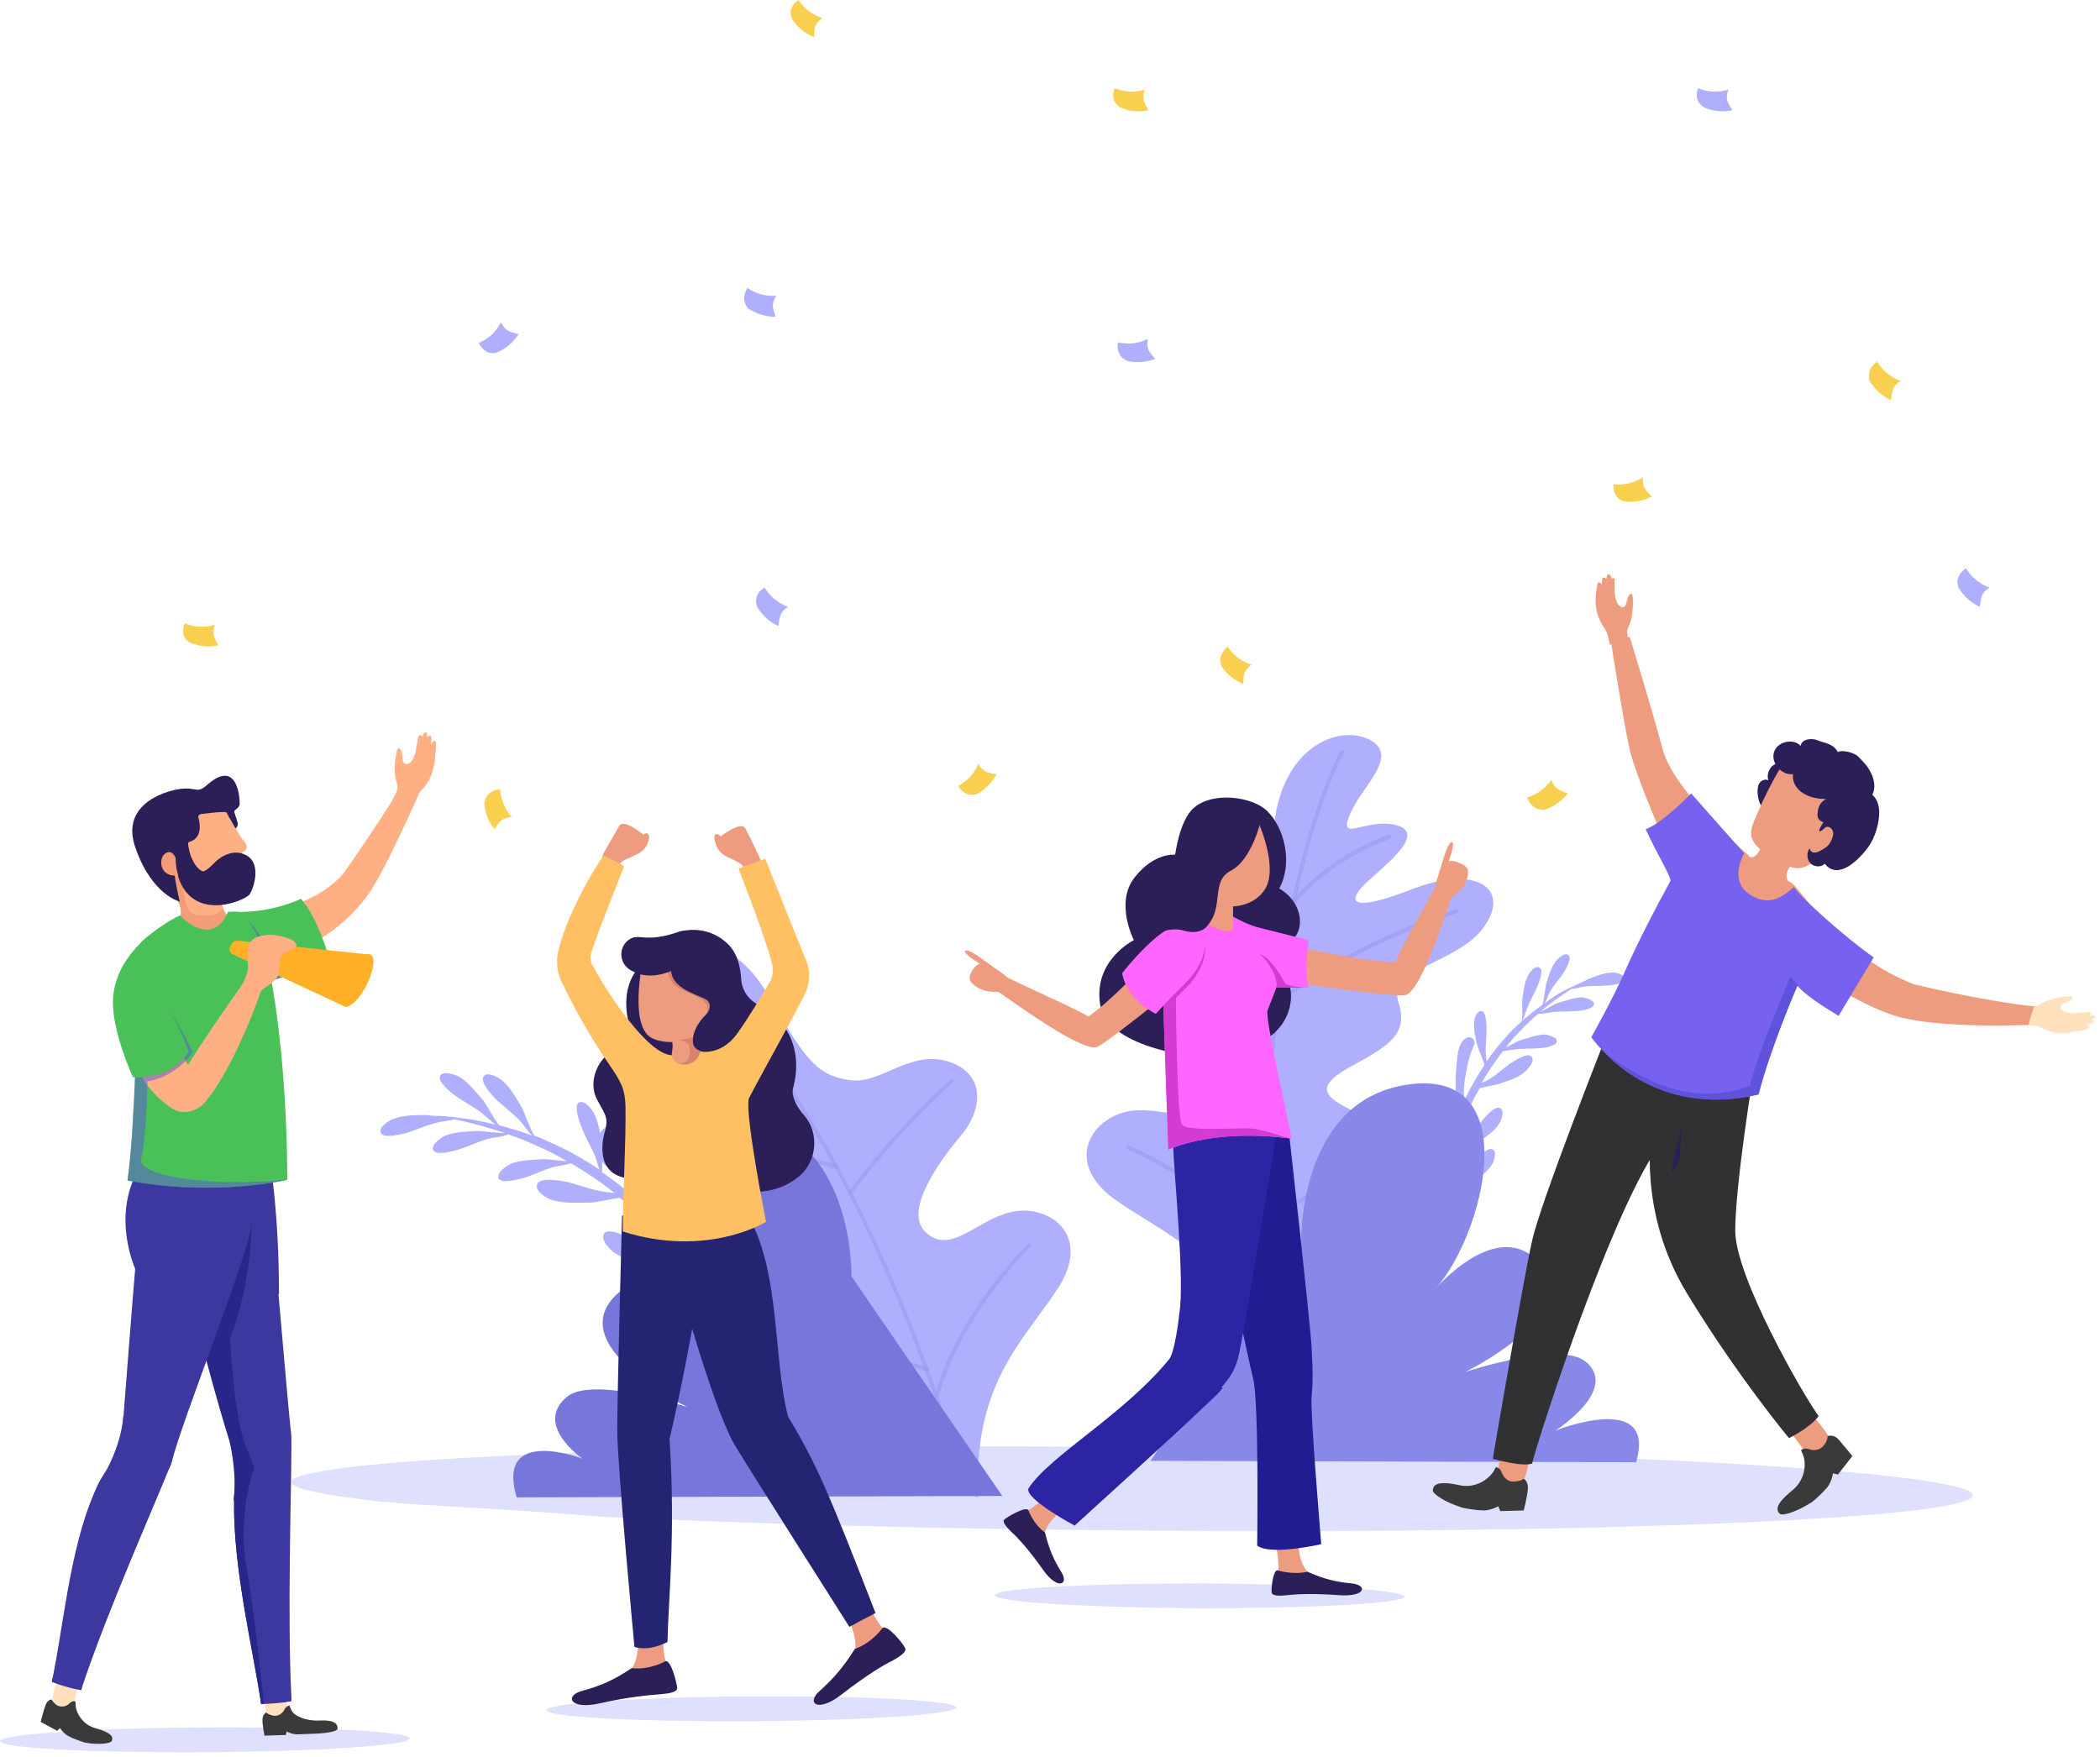 <svg width="374" height="313" viewBox="0 0 374 313" fill="none" xmlns="http://www.w3.org/2000/svg">
<path d="M133.479 247.084C133.479 247.329 133.479 247.575 133.479 247.698C133.357 247.329 133.234 246.839 133.234 246.471C132.007 243.158 130.535 239.846 128.94 236.779C128.572 236.165 128.204 235.552 127.959 234.938C126.364 234.448 122.56 234.448 121.579 234.202C119.493 233.712 116.794 233.098 114.954 231.871C114.218 231.381 112.378 229.54 113.114 228.436C113.973 227.209 117.776 229.295 118.757 229.786C120.843 230.89 122.683 232.362 124.769 233.221C125.75 233.589 126.854 233.957 127.713 234.448C126.118 231.626 124.401 228.927 122.561 226.351C120.966 225.86 117.04 225.86 116.058 225.492C113.973 225.001 111.274 224.388 109.433 223.161C108.697 222.67 106.857 220.83 107.593 219.726C108.452 218.499 112.255 220.585 113.237 221.075C115.322 222.179 117.162 223.652 119.248 224.51C120.23 224.878 121.211 225.246 122.192 225.737C120.107 223.038 118.021 220.462 115.568 218.008C113.973 216.413 112.255 214.818 110.415 213.346C108.575 213.592 106.121 214.205 105.262 214.205C103.054 214.205 100.355 214.45 98.269 213.714C97.41 213.469 95.079 212.119 95.693 210.893C96.306 209.543 100.478 210.402 101.459 210.647C103.667 211.261 105.876 212.119 108.207 212.365C108.575 212.365 109.065 212.487 109.433 212.487C106.98 210.525 104.403 208.807 101.704 207.212C100.968 207.457 100.109 207.58 99.373 207.703C97.41 208.071 95.57 209.052 93.73 209.666C92.871 209.911 89.436 211.015 88.823 209.911C88.332 208.93 90.172 207.703 90.908 207.335C92.626 206.599 94.957 206.599 96.797 206.476C97.41 206.476 99.373 206.721 100.968 206.844C99.741 206.108 98.392 205.372 97.042 204.758C94.957 203.777 92.749 202.795 90.54 202.059C89.681 202.427 88.7 202.55 87.719 202.673C85.755 203.041 83.915 204.022 82.075 204.636C81.216 204.881 77.781 205.985 77.168 204.881C76.677 203.9 78.517 202.673 79.253 202.305C80.971 201.569 83.302 201.569 85.142 201.446C85.878 201.446 88.332 201.814 89.927 201.814C86.982 200.833 83.915 199.974 80.848 199.36C80.112 199.606 79.131 199.728 78.394 199.851C76.432 200.219 74.591 201.078 72.751 201.691C71.892 201.937 68.335 202.918 67.844 201.814C67.353 200.833 69.193 199.606 69.929 199.36C71.647 198.624 73.978 198.624 75.818 198.624C76.064 198.624 76.432 198.624 76.922 198.747C78.517 198.747 80.112 198.87 81.707 199.115C81.707 199.115 81.83 199.115 81.83 198.992C81.83 198.992 81.707 198.992 81.707 199.115C83.915 199.36 86.124 199.728 88.209 200.342C87.596 199.851 86.982 199.238 86.369 198.747C84.897 197.397 83.056 196.539 81.462 195.434C80.725 194.944 77.781 192.735 78.394 191.631C78.885 190.65 80.971 191.386 81.707 191.754C83.302 192.613 84.774 194.576 86.001 195.925C86.614 196.661 87.964 199.36 88.945 200.464C90.908 200.955 92.994 201.569 94.834 202.305C94.098 201.691 93.607 200.833 92.994 200.096C91.767 198.624 90.049 197.397 88.577 196.048C87.964 195.434 85.388 192.858 86.124 191.754C86.737 190.773 88.7 191.877 89.313 192.367C90.785 193.472 91.89 195.557 92.871 197.152C93.362 198.011 94.466 201.323 95.202 202.305C95.938 202.55 96.797 202.918 97.533 203.286C100.723 204.636 103.79 206.353 106.734 208.316C106.612 207.825 106.366 207.212 106.244 206.721C105.63 204.758 104.526 203.164 103.79 201.323C103.422 200.464 102.072 197.152 103.054 196.416C104.035 195.803 105.385 197.52 105.753 198.256C106.612 199.851 106.98 202.182 107.225 204.022C107.348 204.758 107.225 207.212 107.225 208.807C110.047 210.77 112.746 212.855 115.2 215.186C114.954 214.573 114.709 213.96 114.463 213.346C113.85 211.874 113.114 210.525 112.255 209.175C111.028 207.089 109.556 205.004 107.716 203.409C106.857 202.55 107.593 201.078 108.82 201.201H108.943C110.906 201.691 112.132 203.654 112.991 205.494C113.727 206.844 117.53 214.328 116.672 216.659C119.371 219.48 121.947 222.425 124.155 225.615C123.542 223.774 122.56 222.179 121.702 220.339C121.334 219.48 119.984 216.168 121.088 215.432C122.07 214.818 123.419 216.536 123.787 217.272C124.646 218.867 125.014 221.198 125.26 223.038C125.382 223.652 125.26 225.737 125.26 227.332C126.977 229.908 128.449 232.607 129.799 235.429C129.799 235.061 129.799 234.693 129.799 234.325C129.676 232.362 129.063 230.399 128.817 228.436C128.695 227.577 128.204 223.897 129.431 223.529C130.535 223.161 131.394 225.246 131.639 225.983C132.13 227.823 131.762 230.154 131.639 231.994C131.516 232.73 130.78 235.061 130.535 236.656C131.516 238.864 132.375 240.95 133.234 243.281C133.234 241.563 132.866 239.723 132.743 238.006C132.621 237.147 132.375 233.466 133.725 233.221C134.829 232.976 135.565 235.061 135.688 235.797C136.056 237.638 135.565 239.968 135.197 241.686C135.074 242.299 134.461 243.894 133.97 245.244C135.32 249.538 139.982 253.218 140.595 257.512C139.736 253.832 134.829 250.765 133.479 247.084Z" fill="#B0AFFD"/>
<path opacity="0.4" d="M351.365 266.345C351.365 270.517 284.257 273.338 201.569 272.602C165.622 272.357 132.743 271.375 106.98 270.149C86.001 268.431 78.149 268.431 67.721 267.45C65.267 267.204 69.807 267.695 67.721 267.45C57.538 266.345 51.895 265.119 51.895 264.014C51.895 259.843 119.003 257.022 201.691 257.758C284.38 258.248 351.365 262.174 351.365 266.345Z" fill="#B0AFFD"/>
<path d="M169.548 265.241C169.548 265.364 169.302 258.984 159.733 253.464C150.041 247.452 130.044 249.538 127.099 243.404C124.032 236.779 136.791 237.637 141.944 232.239C147.097 226.841 148.814 224.265 141.208 223.283C133.602 222.302 128.94 221.934 128.694 215.677C128.326 209.298 116.058 213.101 109.556 208.93C102.808 204.636 105.998 198.256 118.144 197.888C130.167 197.765 130.412 195.802 126.854 194.208C123.419 192.613 112.746 190.036 116.917 186.601C121.211 183.043 128.081 185.62 124.278 181.694C120.597 177.768 112.009 175.314 115.813 170.652C119.616 165.868 130.044 165.745 136.669 177.032C143.171 188.319 145.257 191.509 151.145 192.367C156.789 193.349 161.819 186.969 168.812 189.055C175.805 191.263 174.946 197.888 171.02 202.427C167.094 207.089 160.592 216.168 165.131 219.726C169.425 223.406 174.087 217.272 179.976 215.922C186.478 214.328 194.453 219.603 188.686 229.05C182.798 238.374 173.228 245.98 174.21 266.713C172.738 266.223 171.143 265.732 169.548 265.241Z" fill="#B0AFFD"/>
<g opacity="0.7">
<path opacity="0.7" d="M172.248 266.468C172.125 266.468 171.88 266.345 171.88 266.223C151.514 195.557 121.702 171.143 121.334 170.898C121.212 170.775 121.212 170.53 121.334 170.407C121.457 170.284 121.702 170.284 121.825 170.407C122.07 170.652 152.128 195.312 172.616 266.1C172.616 266.223 172.493 266.345 172.248 266.468C172.37 266.468 172.37 266.468 172.248 266.468Z" fill="#9797EF"/>
</g>
<g opacity="0.7">
<path opacity="0.7" d="M139.736 192.613C139.614 192.613 139.614 192.613 139.491 192.613C130.044 187.337 119.616 188.074 119.494 188.074C119.248 188.074 119.125 187.951 119.125 187.705C119.125 187.46 119.248 187.337 119.494 187.337C119.616 187.337 130.29 186.479 139.982 191.999C140.104 192.122 140.227 192.367 140.104 192.49C139.982 192.613 139.859 192.613 139.736 192.613Z" fill="#9797EF"/>
</g>
<g opacity="0.7">
<path opacity="0.7" d="M151.514 212.733C151.391 212.733 151.269 212.733 151.269 212.733C151.146 212.61 151.023 212.365 151.146 212.242C151.269 212.119 158.752 201.691 169.303 192.245C169.426 192.122 169.671 192.122 169.794 192.245C169.917 192.367 169.917 192.613 169.794 192.735C159.366 202.059 151.882 212.487 151.759 212.61C151.637 212.61 151.514 212.733 151.514 212.733Z" fill="#9797EF"/>
</g>
<g opacity="0.7">
<path opacity="0.7" d="M149.06 208.194H148.938C131.885 203.286 113.359 204.881 113.237 204.881C112.991 204.881 112.869 204.758 112.869 204.513C112.869 204.268 112.991 204.145 113.237 204.145C113.482 204.145 132.007 202.55 149.183 207.457C149.428 207.457 149.428 207.703 149.428 207.948C149.306 208.071 149.183 208.194 149.06 208.194Z" fill="#9797EF"/>
</g>
<g opacity="0.7">
<path opacity="0.7" d="M165.132 244.262H165.009C153.231 240.091 134.093 241.195 133.97 241.195C133.725 241.195 133.602 241.073 133.602 240.827C133.602 240.582 133.725 240.459 133.97 240.459C134.215 240.459 153.354 239.355 165.254 243.526C165.5 243.649 165.5 243.772 165.5 244.017C165.377 244.14 165.254 244.262 165.132 244.262Z" fill="#9797EF"/>
</g>
<g opacity="0.7">
<path opacity="0.7" d="M166.849 249.17H166.727C166.481 249.17 166.481 248.924 166.481 248.679C170.285 234.08 182.921 221.689 183.044 221.566C183.166 221.443 183.412 221.443 183.534 221.566C183.657 221.689 183.657 221.934 183.534 222.057C183.412 222.179 171.021 234.448 167.218 248.802C167.095 249.047 166.972 249.17 166.849 249.17Z" fill="#9797EF"/>
</g>
<path d="M151.637 227.332C151.637 227.332 152.25 201.691 132.007 199.36C111.765 197.029 119.126 226.228 127.713 235.797C127.713 235.797 116.427 222.547 108.943 231.503C101.459 240.459 122.438 250.642 122.438 250.642C122.438 250.642 105.63 244.998 100.968 248.802C94.957 253.832 103.79 259.843 103.79 259.843C103.79 259.843 88.209 253.832 92.013 266.713L178.504 266.468L151.637 227.332Z" fill="#7777DB"/>
<path d="M257.266 223.038C257.389 223.161 257.389 223.284 257.389 223.406C257.389 223.038 257.389 222.793 257.266 222.425C257.266 219.849 257.266 217.272 257.512 214.696C257.512 214.205 257.635 213.592 257.635 213.101C258.616 212.365 261.192 211.261 261.806 210.893C263.033 210.034 264.75 208.93 265.609 207.58C265.977 207.089 266.713 205.249 265.854 204.758C264.873 204.145 262.91 206.599 262.419 207.212C261.315 208.562 260.456 210.034 259.229 211.138C258.616 211.629 258.003 212.119 257.635 212.733C257.88 210.402 258.371 208.071 258.984 205.863C259.966 205.127 262.542 204.022 263.155 203.532C264.382 202.673 266.1 201.569 266.958 200.219C267.326 199.728 268.063 197.888 267.204 197.397C266.222 196.784 264.259 199.238 263.769 199.851C262.665 201.201 261.806 202.673 260.579 203.777C260.088 204.268 259.352 204.758 258.984 205.372C259.597 203.041 260.334 200.71 261.315 198.379C261.928 196.784 262.665 195.312 263.523 193.84C264.873 193.472 266.713 193.226 267.204 192.981C268.676 192.49 270.639 191.877 271.743 190.773C272.234 190.282 273.461 188.932 272.725 188.196C271.988 187.337 269.412 189.178 268.799 189.546C267.449 190.527 266.222 191.754 264.75 192.49C264.505 192.613 264.259 192.736 263.891 192.858C264.996 190.895 266.345 188.932 267.695 187.215C268.308 187.215 268.799 186.969 269.412 186.969C270.884 186.724 272.357 186.847 273.829 186.724C274.442 186.724 277.141 186.479 277.264 185.497C277.264 184.638 275.669 184.393 275.178 184.27C273.829 184.27 272.234 184.884 270.884 185.252C270.394 185.375 269.167 186.111 268.185 186.601C268.799 185.743 269.535 184.884 270.271 184.148C271.375 182.921 272.602 181.694 273.951 180.59C274.687 180.59 275.424 180.467 276.037 180.344C277.509 180.099 278.981 180.222 280.454 180.099C281.067 180.099 283.766 179.854 283.889 178.872C283.889 178.014 282.294 177.768 281.803 177.645C280.454 177.645 278.859 178.259 277.509 178.627C277.018 178.75 275.424 179.731 274.319 180.222C276.037 178.75 277.877 177.4 279.84 176.173C280.454 176.173 281.067 175.928 281.68 175.805C283.153 175.56 284.625 175.683 285.974 175.56C286.588 175.56 289.287 175.314 289.287 174.333C289.287 173.474 287.692 173.229 287.201 173.229C285.852 173.229 284.257 173.842 283.03 174.333C282.907 174.333 282.539 174.578 282.294 174.701C281.19 175.192 280.208 175.683 279.104 176.173H278.981H279.104C277.632 176.909 276.282 177.768 275.056 178.75C275.424 178.259 275.546 177.768 275.792 177.155C276.405 175.805 277.387 174.824 278.245 173.597C278.613 173.106 280.086 170.775 279.349 170.162C278.736 169.548 277.509 170.653 277.141 171.143C276.282 172.247 275.792 173.842 275.424 175.069C275.178 175.683 275.056 178.014 274.687 178.995C273.461 179.854 272.234 180.835 271.13 181.817C271.498 181.203 271.62 180.467 271.866 179.854C272.357 178.504 273.093 177.277 273.706 175.928C273.951 175.314 275.056 172.861 274.197 172.37C273.461 171.879 272.479 173.106 272.234 173.597C271.498 174.824 271.375 176.419 271.13 177.768C271.007 178.504 271.252 180.958 271.007 181.939C270.516 182.307 270.148 182.798 269.657 183.166C267.817 185.006 266.222 186.969 264.75 189.055C264.75 188.687 264.627 188.196 264.627 187.828C264.505 186.356 264.75 184.884 264.75 183.534C264.75 182.921 264.75 180.222 263.891 180.099C263.033 179.976 262.542 181.449 262.542 182.062C262.419 183.412 262.787 185.129 263.155 186.356C263.278 186.847 264.014 188.442 264.382 189.668C263.033 191.754 261.806 193.84 260.702 196.171C260.702 195.68 260.702 195.189 260.702 194.698C260.702 193.594 260.824 192.367 261.07 191.263C261.315 189.546 261.806 187.705 262.542 186.111C262.91 185.252 261.928 184.393 261.192 184.884C261.192 184.884 261.192 184.884 261.07 184.884C259.843 185.743 259.597 187.46 259.475 188.932C259.352 190.036 258.739 196.171 260.088 197.52C258.984 200.097 258.125 202.796 257.512 205.617C257.389 204.268 257.635 202.796 257.635 201.446C257.635 200.833 257.635 198.134 256.776 198.011C255.917 197.888 255.426 199.36 255.426 199.974C255.304 201.323 255.672 203.041 256.04 204.268C256.162 204.758 256.776 206.108 257.144 207.212C256.653 209.42 256.408 211.629 256.285 213.96C256.162 213.714 256.04 213.469 256.04 213.224C255.549 211.874 255.426 210.402 255.181 208.93C255.058 208.316 254.445 205.74 253.463 205.74C252.605 205.74 252.604 207.457 252.604 207.948C252.727 209.298 253.586 210.77 254.322 211.997C254.567 212.488 255.672 213.837 256.408 214.819C256.285 216.536 256.285 218.254 256.408 219.971C255.917 218.744 255.672 217.518 255.304 216.291C255.058 215.677 254.322 213.101 253.341 213.224C252.482 213.346 252.604 214.941 252.727 215.555C252.973 216.904 253.954 218.254 254.69 219.48C254.935 219.849 255.794 220.707 256.53 221.566C256.776 224.756 254.567 228.559 255.426 231.749C254.935 229.295 257.266 225.86 257.266 223.038Z" fill="#B0AFFD"/>
<path d="M229.663 239.723C229.786 239.723 227.577 233.834 234.325 225.124C241.073 216.045 260.457 210.525 260.825 203.654C261.193 196.416 249.66 201.814 242.913 198.747C236.043 195.68 233.589 193.962 240.214 190.159C246.961 186.479 251.01 184.393 249.047 178.504C247.084 172.493 259.843 171.511 264.26 165.132C268.922 158.752 263.646 153.968 252.114 158.139C240.95 162.555 239.968 160.838 242.668 157.893C245.367 155.072 254.2 148.815 249.047 147.097C243.649 145.38 238.251 150.287 240.337 145.257C242.299 140.227 249.292 134.829 244.14 131.885C238.864 128.94 229.05 132.621 227.087 145.625C225.246 158.507 224.388 162.187 219.358 165.254C214.45 168.322 207.457 164.15 201.691 168.812C196.048 173.474 199.36 179.24 204.636 182.062C210.034 184.884 219.358 190.895 216.536 195.925C213.837 200.955 207.335 197.029 201.323 197.888C194.698 198.87 189.3 206.599 198.133 213.346C207.089 219.848 218.867 223.406 225.615 242.913C226.964 241.809 228.314 240.705 229.663 239.723Z" fill="#B0AFFD"/>
<g opacity="0.7">
<path opacity="0.7" d="M227.578 241.809C227.701 241.809 227.824 241.564 227.824 241.441C220.585 168.322 239.11 134.461 239.356 134.093C239.478 133.97 239.356 133.725 239.233 133.602C239.11 133.48 238.865 133.602 238.742 133.725C238.497 134.093 219.849 168.076 227.087 241.441C227.087 241.686 227.333 241.809 227.578 241.809C227.578 241.809 227.456 241.809 227.578 241.809Z" fill="#9797EF"/>
</g>
<g opacity="0.7">
<path opacity="0.7" d="M230.4 161.206C230.523 161.206 230.523 161.206 230.645 161.083C237.393 152.618 247.453 149.551 247.576 149.428C247.821 149.428 247.821 149.183 247.821 148.938C247.821 148.692 247.576 148.692 247.33 148.692C247.208 148.692 237.025 152.005 230.032 160.592C229.909 160.715 229.909 160.96 230.032 161.083C230.155 161.206 230.277 161.206 230.4 161.206Z" fill="#9797EF"/>
</g>
<g opacity="0.7">
<path opacity="0.7" d="M226.964 184.148C227.087 184.148 227.087 184.025 227.21 184.025C227.332 183.903 227.21 183.657 227.087 183.534C226.964 183.412 216.046 176.542 202.796 171.757C202.673 171.634 202.428 171.757 202.305 172.002C202.182 172.248 202.305 172.37 202.55 172.493C215.677 177.278 226.596 184.148 226.596 184.271C226.719 184.148 226.842 184.148 226.964 184.148Z" fill="#9797EF"/>
</g>
<g opacity="0.7">
<path opacity="0.7" d="M227.456 179.118C227.456 179.118 227.578 179.118 227.578 178.995C241.687 168.076 259.353 162.678 259.476 162.678C259.721 162.678 259.721 162.433 259.721 162.188C259.721 161.942 259.476 161.942 259.231 161.942C259.108 161.942 241.196 167.463 227.088 178.382C226.965 178.504 226.842 178.75 226.965 178.872C227.21 179.118 227.333 179.118 227.456 179.118Z" fill="#9797EF"/>
</g>
<g opacity="0.7">
<path opacity="0.7" d="M225.983 218.499C225.983 218.499 226.106 218.499 226.106 218.376C235.552 210.157 253.587 204.145 253.832 204.022C254.077 203.9 254.077 203.777 254.077 203.532C253.955 203.286 253.832 203.286 253.587 203.286C253.464 203.286 235.184 209.421 225.615 217.763C225.492 217.886 225.492 218.131 225.615 218.254C225.738 218.499 225.86 218.622 225.983 218.499Z" fill="#9797EF"/>
</g>
<g opacity="0.7">
<path opacity="0.7" d="M226.228 223.652C226.228 223.652 226.351 223.652 226.351 223.529C226.474 223.406 226.597 223.161 226.474 223.038C217.518 210.893 201.201 204.145 201.078 204.022C200.956 203.9 200.71 204.022 200.588 204.268C200.465 204.391 200.588 204.636 200.833 204.759C200.956 204.881 217.027 211.506 225.983 223.529C225.86 223.652 226.106 223.775 226.228 223.652Z" fill="#9797EF"/>
</g>
<path d="M231.748 221.075C231.748 221.075 231.135 195.435 251.378 193.104C271.621 190.773 264.26 219.971 255.672 229.541C255.672 229.541 266.959 216.291 274.442 225.247C281.926 234.203 260.947 244.385 260.947 244.385C260.947 244.385 277.755 238.742 282.417 242.545C288.428 247.575 277.019 254.813 277.019 254.813C277.019 254.813 295.176 247.575 291.373 260.457L204.881 260.211L231.748 221.075Z" fill="#8888E9"/>
<path d="M371.976 183.166C372.344 183.044 371.976 182.553 371.608 182.553C371.608 182.553 371.485 182.553 371.362 182.553C371.976 182.43 372.589 182.308 372.712 182.185C373.08 182.062 372.835 181.572 372.467 181.572C372.712 181.449 372.957 181.449 372.957 181.449C373.448 181.203 373.08 180.835 372.589 180.835C372.467 180.835 372.221 180.835 371.853 180.958C371.976 180.958 372.221 180.835 372.221 180.835C372.589 180.713 372.344 180.222 371.976 180.222C371.853 180.222 371.608 180.222 371.117 180.345C370.749 180.345 370.258 180.467 369.768 180.467C369.399 180.467 367.559 180.59 367.069 179.731C366.455 178.504 368.909 178.627 369.154 177.646C369.277 177.278 367.314 177.523 366.332 177.768C365.351 178.014 364.86 178.136 364.247 178.382C363.633 178.627 362.897 179.241 362.529 179.241C362.161 179.241 361.057 179.118 361.057 179.118L360.689 182.553C360.689 182.553 362.775 182.676 363.265 182.921C364.615 183.657 365.842 184.025 367.314 184.025C368.295 184.025 369.154 183.78 370.136 183.657C370.626 183.657 371.853 183.289 371.976 183.166Z" fill="#FFE1BD"/>
<path d="M318.977 255.181C318.977 255.181 321.063 258.126 321.921 258.985C322.903 259.843 325.97 257.144 325.847 256.286C325.725 255.427 321.921 251.01 321.921 251.01" fill="#ED9C80"/>
<path d="M327.442 256.408C328.301 257.39 329.896 259.353 329.896 259.353L327.32 262.665L326.461 262.42C326.461 262.42 326.215 263.892 325.479 264.873C324.866 265.61 323.516 266.959 322.658 267.572C319.836 269.413 317.382 270.026 317.014 269.658C315.297 268.309 318.977 265.732 319.59 265.119C321.431 263.401 321.676 260.825 321.185 259.353C320.817 258.371 320.572 258.249 321.063 258.126C321.063 258.126 321.431 257.881 322.167 258.126C323.148 258.494 324.252 258.249 324.866 257.39C325.234 256.899 325.479 256.408 325.479 255.795C325.602 255.795 326.583 255.427 327.442 256.408Z" fill="#3A3A3A"/>
<path d="M267.695 257.881C267.695 257.881 266.714 261.316 266.714 262.542C266.591 263.769 270.64 264.505 271.253 263.892C271.866 263.279 272.848 257.512 272.848 257.512" fill="#ED9C80"/>
<path d="M272.111 265.241C271.989 266.591 271.375 269.044 271.375 269.044L267.204 269.167L266.836 268.308C266.836 268.308 265.487 269.044 264.26 269.044C263.278 269.044 261.438 268.799 260.457 268.554C257.267 267.572 255.181 266.1 255.181 265.487C255.181 263.278 259.475 264.505 260.334 264.628C262.91 264.996 264.996 263.524 265.855 262.297C266.468 261.438 266.223 261.193 266.713 261.438C266.713 261.438 267.204 261.561 267.449 262.297C267.818 263.278 268.676 264.014 269.658 263.892C270.271 263.892 270.885 263.769 271.375 263.401C271.375 263.401 272.234 263.892 272.111 265.241Z" fill="#3A3A3A"/>
<path d="M285.975 184.761C285.975 184.761 274.197 214.573 272.848 221.075C271.376 227.455 265.855 259.843 265.855 259.843C265.855 259.843 271.008 261.316 272.848 260.702C274.197 255.427 287.447 214.328 296.035 203.286C304.746 192.245 285.975 184.761 285.975 184.761Z" fill="#313133"/>
<path d="M294.194 201.201C294.194 201.201 291.495 215.677 300.451 230.399C309.407 245.121 318.608 256.163 318.608 256.163C318.608 256.163 322.411 254.322 323.884 252.237C321.185 248.556 309.039 227.455 309.039 219.235C309.039 211.015 312.229 191.509 312.229 191.509L298.611 188.319L294.194 201.201Z" fill="#313133"/>
<path d="M361.302 182.553C361.302 182.553 345.844 183.289 337.992 181.08C330.018 178.872 316.523 169.18 316.523 169.18L300.574 156.912C296.525 151.759 291.25 137.282 290.514 134.583C289.655 131.884 286.833 113.85 286.833 113.85L290.269 113.482C290.269 113.482 294.194 126.364 296.157 133.602C297.998 140.35 308.426 149.674 311.002 152.004C311.125 152.127 311.37 152.25 311.37 152.373C312.965 153.722 311.738 156.298 311.738 156.298L314.437 157.28C314.437 157.28 317.382 155.808 319.222 157.403C319.345 157.525 319.59 157.771 319.835 158.016C322.289 160.715 328.423 170.407 340.814 175.314C349.893 177.523 359.83 179.117 362.284 179.24C361.425 181.571 361.302 182.553 361.302 182.553Z" fill="#ED9C80"/>
<path d="M319.59 158.016C319.099 158.875 315.787 161.083 312.965 159.979C307.322 157.403 310.512 152.25 310.757 152.005C310.88 152.128 311.125 152.25 311.125 152.373C312.72 153.722 313.824 150.533 313.824 150.533L319.467 153.6C319.467 153.6 317.014 155.808 318.854 157.403C319.099 157.526 319.345 157.771 319.59 158.016Z" fill="#ED9C80"/>
<path d="M320.081 175.56C320.081 175.56 315.051 187.092 313.088 194.944C299.225 198.256 290.023 191.877 285.975 187.706C284.257 185.988 283.398 184.761 283.398 184.761C283.398 184.761 287.202 178.014 289.41 172.984C291.618 167.954 295.053 161.329 297.507 156.912C297.63 156.176 295.421 152.741 293.09 147.711C296.28 146.484 301.188 141.331 301.188 141.331L310.634 152.005C310.634 152.005 307.812 156.667 311.493 159.243C315.173 161.697 317.627 159.611 319.467 158.016C320.94 160.102 328.914 167.217 333.699 170.53L327.442 180.958C327.564 180.958 322.044 177.891 320.081 175.56Z" fill="#7762EF"/>
<path d="M317.627 135.933C316.768 135.81 315.909 136.056 315.418 136.669C314.928 137.283 314.682 138.141 314.928 139C314.314 138.632 313.455 139.123 313.21 139.736C312.965 140.35 312.965 141.086 313.087 141.822C313.21 142.681 313.455 143.539 314.192 143.907C314.682 144.275 315.296 144.275 315.909 144.153C316.277 144.03 316.768 143.907 317.013 143.662C317.381 143.417 317.749 143.049 317.995 142.558C318.976 141.208 320.08 139.859 321.062 138.509C321.307 138.264 321.43 137.896 321.43 137.528" fill="#2C1E56"/>
<path d="M325.233 151.514C324.374 152.25 323.638 153.109 322.657 153.722C321.307 154.703 319.958 154.949 318.363 154.213C316.645 153.354 314.805 152.495 313.333 151.146C311.738 149.673 311.492 148.447 312.351 146.361C312.842 145.134 313.455 143.907 313.946 142.681C315.173 140.104 316.522 137.528 318.117 135.197C318.485 134.583 318.853 133.847 319.712 134.215C322.166 135.32 324.619 136.546 326.95 138.141C328.545 139.245 330.14 140.472 330.876 142.312C331.49 144.153 331.122 146.116 330.754 148.079C330.631 148.324 330.508 148.815 330.263 148.815" fill="#ED9C80"/>
<path d="M324.987 147.465C325.478 146.974 326.337 147.465 326.46 148.201C326.582 148.815 326.214 149.551 325.969 150.042C325.601 150.778 324.742 151.268 324.006 151.636C323.27 152.004 322.534 152.004 322.288 151.146C321.552 152.127 321.92 153.477 322.656 153.967C323.392 154.458 324.374 154.458 324.987 153.845C327.318 156.912 331.122 153.109 332.716 150.9C333.943 149.183 334.679 146.729 334.679 144.643C334.679 143.539 334.311 142.313 333.452 141.576C334.066 140.35 333.821 138.877 333.207 137.651C332.594 136.424 331.858 135.688 330.876 134.706C330.263 134.093 328.054 133.479 327.318 133.97C326.46 132.375 324.865 132.375 323.761 131.884C322.656 131.394 320.816 131.639 320.693 132.866C319.344 131.394 316.4 132.13 315.909 134.093C315.418 136.056 317.381 138.141 319.344 137.896C319.099 139.245 319.957 140.595 321.184 141.331C322.411 142.067 323.761 142.313 325.233 142.313C324.497 142.681 323.883 143.417 323.761 144.398C323.638 145.257 323.515 145.993 324.742 146.484C324.742 146.484 323.638 148.079 324.129 148.079C324.374 148.079 324.987 147.465 324.987 147.465Z" fill="#2C1E56"/>
<path d="M284.502 103.913C284.625 103.545 285.116 103.79 285.239 104.158C285.239 104.158 285.239 104.281 285.239 104.404C285.239 103.668 285.361 103.177 285.361 103.054C285.484 102.686 285.975 102.931 286.097 103.177C286.097 102.931 286.097 102.686 286.22 102.563C286.343 102.073 286.833 102.318 286.956 102.809C286.956 102.931 286.956 103.177 286.956 103.545C286.956 103.422 286.956 103.177 286.956 103.177C287.079 102.809 287.569 102.931 287.569 103.299C287.569 103.422 287.569 103.668 287.569 104.158C287.569 104.526 287.569 105.017 287.569 105.508C287.569 105.876 287.815 107.716 288.674 108.084C290.023 108.575 289.41 106.121 290.514 105.753C290.882 105.63 290.882 107.471 290.759 108.575C290.637 109.556 290.637 110.17 290.391 110.66C290.269 111.274 289.778 112.01 289.778 112.501C289.778 112.869 290.023 113.973 290.023 113.973L286.711 114.832C286.711 114.832 286.343 112.746 285.975 112.255C285.116 111.029 284.502 109.802 284.257 108.33C284.134 107.348 284.134 106.489 284.257 105.508C284.257 105.262 284.502 104.036 284.502 103.913Z" fill="#ED9C80"/>
<path d="M313.211 194.944C299.347 198.256 290.146 191.877 286.098 187.705C300.574 198.747 310.266 193.717 311.738 193.349C312.107 189.914 318.854 173.965 318.854 173.965C318.854 173.965 319.958 175.314 320.204 175.437C320.081 175.56 315.174 187.092 313.211 194.944Z" fill="#5F52DD"/>
<path opacity="0.4" d="M170.284 304.132C170.284 305.359 153.967 306.463 133.847 306.585C113.727 306.708 97.288 305.849 97.288 304.623C97.288 303.396 113.604 302.292 133.725 302.169C153.967 302.046 170.284 302.905 170.284 304.132Z" fill="#B0AFFD"/>
<path d="M118.143 289.287C118.143 289.287 117.898 292.722 118.389 295.298C119.002 297.139 118.757 297.629 118.757 297.629L111.764 298.12C111.764 298.12 114.585 296.157 113.359 289.042C111.886 281.926 118.143 289.287 118.143 289.287Z" fill="#ED9C80"/>
<path d="M118.511 295.912C118.511 295.912 115.689 297.507 112.5 297.139C109.187 299.347 106.856 300.328 103.667 301.187C100.477 302.046 101.458 304.622 106.856 303.396C112.254 302.169 116.058 301.923 117.407 301.801C118.634 301.678 120.597 301.555 120.597 300.697C120.597 299.96 119.493 295.544 118.511 295.912Z" fill="#2C1E56"/>
<path d="M153.967 284.134C153.967 284.134 155.194 287.324 156.789 289.532C158.138 290.882 158.138 291.495 158.138 291.495L152.004 294.93C152.004 294.93 153.722 291.863 149.551 285.974C145.257 280.208 153.967 284.134 153.967 284.134Z" fill="#ED9C80"/>
<path d="M157.156 290.023C157.156 290.023 155.193 292.722 152.249 293.703C150.163 297.016 148.446 298.979 145.992 301.187C143.539 303.273 145.501 305.236 149.918 301.8C154.335 298.365 157.647 296.402 158.751 295.912C159.855 295.298 161.573 294.317 161.205 293.581C160.837 292.722 157.893 289.164 157.156 290.023Z" fill="#2C1E56"/>
<path d="M107.347 152.25C107.347 152.25 109.432 148.569 110.291 147.097C111.273 145.625 115.321 149.305 115.321 149.305C115.321 149.305 115.689 150.9 113.726 152.004C111.763 153.109 110.537 153.109 110.046 154.458C109.678 155.808 107.224 153.967 107.224 153.967L107.347 152.25Z" fill="#ED9C80"/>
<path d="M135.441 153.109C135.441 153.109 133.601 149.06 132.742 147.588C131.884 145.993 127.59 149.551 127.59 149.551C127.59 149.551 127.099 151.146 129.062 152.372C131.025 153.477 132.252 153.599 132.62 154.949C132.988 156.298 135.441 154.581 135.441 154.581V153.109Z" fill="#ED9C80"/>
<path d="M112.377 150.655C112.377 150.655 113.726 150.287 113.972 149.796C114.217 149.183 114.585 148.324 115.199 148.447C116.057 148.569 115.321 150.532 114.953 150.9" fill="#ED9C80"/>
<path d="M130.412 151.023C130.412 151.023 129.062 150.655 128.817 150.042C128.571 149.428 128.326 148.569 127.59 148.569C126.731 148.692 127.59 150.778 127.958 151.268" fill="#ED9C80"/>
<path d="M121.21 229.54C121.21 229.54 127.345 251.991 131.148 257.88C134.828 263.892 151.268 289.778 151.268 289.778C151.268 289.778 154.212 288.183 155.93 287.324C147.833 266.468 145.379 260.579 140.349 252.359C137.405 240.582 139.245 224.633 131.884 214.45C129.676 211.383 119.37 217.272 119.37 217.272L121.21 229.54Z" fill="#242472"/>
<path d="M110.782 216.536C110.782 216.536 109.923 248.679 109.923 254.69C109.923 260.824 112.99 293.336 112.99 293.336C112.99 293.336 115.199 294.317 118.879 292.477C119.002 284.993 120.351 273.829 119.247 256.285C123.173 239.6 125.504 223.161 125.504 223.161L125.136 214.45L110.782 216.536Z" fill="#242472"/>
<path d="M113.972 172.125C113.972 172.125 110.414 175.192 111.886 181.816C112.377 183.779 109.801 186.601 107.961 188.073C106.243 189.546 104.771 192.981 106.366 195.925C107.961 198.869 108.451 199.115 107.592 202.059C106.856 205.004 106.734 211.015 115.076 209.788C123.296 208.561 123.173 188.441 123.173 188.441L122.069 179.731L113.972 172.125Z" fill="#2C1E56"/>
<path d="M126.24 183.534C126.24 183.534 125.872 183.779 125.259 184.025C125.259 184.27 125.259 184.638 125.259 184.884C125.259 186.601 125.259 187.705 125.259 187.705C123.909 189.914 121.456 189.914 120.352 189.423C120.229 189.423 120.106 189.3 120.106 189.3C119.738 188.932 119.493 188.441 119.616 187.951C119.738 187.092 119.861 186.356 119.738 185.62C118.634 185.62 117.407 185.497 116.303 185.006C111.886 183.166 114.463 171.266 114.463 171.266C114.463 171.266 121.946 168.076 124.277 171.143C126.608 174.087 126.24 183.534 126.24 183.534Z" fill="#ED9C80"/>
<path d="M118.879 172.247C118.879 172.247 118.634 174.456 120.597 175.805C122.56 177.155 125.75 177.645 125.995 179.486C126.118 180.59 125.259 181.571 125.259 181.571C125.259 181.571 127.345 181.448 127.467 181.203C127.59 181.08 128.326 176.909 128.326 176.909C128.326 176.909 123.787 172.615 123.296 172.37C122.805 172.125 118.879 172.247 118.879 172.247Z" fill="#D8836C"/>
<path d="M125.381 187.583C124.032 189.791 121.578 189.791 120.474 189.3C123.173 190.036 123.05 186.724 122.682 186.11C122.314 185.497 120.965 185.252 120.965 185.252C122.069 185.129 123.541 184.761 123.541 184.761C123.541 184.761 125.013 184.393 125.627 184.393C125.75 186.11 125.381 187.583 125.381 187.583Z" fill="#D8836C"/>
<path d="M121.947 165.745C119.861 166.113 117.653 167.585 116.672 169.303C116.058 170.284 119.493 171.266 119.493 172.738C119.616 175.682 122.928 176.786 125.505 177.891C126.241 178.136 127.1 179.486 125.505 180.958C125.505 180.958 123.174 183.166 123.419 185.742C123.664 187.951 127.836 187.583 127.836 187.583C127.836 187.583 121.947 205.372 122.683 207.825C123.051 209.175 134.461 216.045 142.312 209.543C145.502 206.844 145.993 201.814 143.171 198.624C141.085 196.17 141.085 194.576 141.208 193.962C143.294 186.356 139.491 181.08 135.074 178.995C133.356 178.136 132.13 176.418 132.007 174.456C131.884 172.37 131.393 169.794 129.553 168.076C127.222 165.868 124.401 165.377 121.947 165.745Z" fill="#2C1E56"/>
<path d="M111.886 167.463C110.169 168.812 110.291 171.388 112.009 172.615C113.849 173.842 116.671 174.578 121.087 172.247C126.24 169.548 124.645 165.5 121.21 165.868C114.708 168.199 113.849 165.99 111.886 167.463Z" fill="#2C1E56"/>
<path d="M119.615 187.95C119.615 187.95 119.861 190.036 122.683 189.545C124.155 189.055 124.4 188.073 124.768 187.337C125.995 187.46 128.817 187.46 131.27 184.147C133.111 181.571 135.81 177.154 137.159 174.823C137.65 173.842 137.773 172.738 137.527 171.756C136.3 166.849 131.516 154.703 131.516 154.703L136.3 152.986C136.3 152.986 141.085 165.009 143.539 171.02C144.397 172.983 144.275 175.191 143.293 177.154C140.717 182.307 135.687 191.14 133.356 195.68C132.62 198.379 136.423 217.64 136.423 217.64C136.423 217.64 125.995 224.142 110.905 219.357C110.905 213.591 111.518 202.918 111.396 197.029C111.273 190.895 108.083 191.508 99.986 174.823C99.25 173.228 99.005 171.388 99.373 169.671C100.231 165.745 102.931 159.243 107.47 152.372C110.66 153.845 111.15 154.335 111.15 154.335C111.15 154.335 106.856 165.009 105.384 169.425C105.016 170.284 105.139 171.388 105.63 172.124C107.961 176.541 115.322 187.828 119.615 187.95Z" fill="#FFC064"/>
<path d="M299.47 201.201C299.47 201.201 299.225 204.513 299.102 206.599C298.366 207.948 297.752 208.93 297.752 208.93C297.752 208.93 297.998 205.372 299.47 201.201Z" fill="#2C1E56"/>
<path d="M142.19 0C144.03 2.699 146.484 3.19 146.484 3.19C145.012 4.294 145.012 5.03 145.012 6.625C143.417 6.011 142.067 4.907 141.086 3.435C140.472 1.963 140.963 0.859 142.19 0Z" fill="#F9D04E"/>
<path d="M218.622 115.199C220.462 117.898 222.915 118.389 222.915 118.389C221.443 119.493 221.443 120.229 221.443 121.824C219.848 121.211 218.499 120.107 217.517 118.635C217.027 117.285 217.517 116.181 218.622 115.199Z" fill="#F9D04E"/>
<path d="M133.111 51.282C135.81 53.122 138.264 52.631 138.264 52.631C137.282 54.226 137.65 54.84 138.141 56.434C136.424 56.434 134.829 55.944 133.234 54.962C132.252 53.735 132.375 52.509 133.111 51.282Z" fill="#B0AFFD"/>
<path d="M170.652 139.982C173.474 138.509 174.21 136.056 174.21 136.056C175.192 137.651 175.928 137.651 177.523 137.896C176.664 139.368 175.56 140.595 173.965 141.454C172.37 141.822 171.388 141.208 170.652 139.982Z" fill="#F9D04E"/>
<path d="M199.115 60.974C202.182 61.71 204.39 60.36 204.39 60.36C204.145 62.2 204.635 62.691 205.739 63.918C204.145 64.531 202.427 64.654 200.709 64.286C199.237 63.55 198.869 62.323 199.115 60.974Z" fill="#B0AFFD"/>
<path d="M136.178 104.649C137.773 107.348 140.349 108.084 140.349 108.084C138.877 109.066 138.877 109.802 138.632 111.519C137.037 110.783 135.81 109.679 134.829 108.084C134.338 106.489 134.951 105.385 136.178 104.649Z" fill="#B0AFFD"/>
<path d="M350.138 101.214C351.732 103.913 354.309 104.649 354.309 104.649C352.837 105.63 352.837 106.366 352.591 108.084C350.996 107.348 349.77 106.244 348.788 104.649C348.297 103.177 348.911 102.072 350.138 101.214Z" fill="#B0AFFD"/>
<path d="M334.311 64.409C335.906 67.108 338.483 67.844 338.483 67.844C337.01 68.825 337.01 69.561 336.765 71.279C335.17 70.543 333.943 69.439 332.962 67.844C332.594 66.372 333.085 65.267 334.311 64.409Z" fill="#F9D04E"/>
<path d="M287.324 86.246C290.513 86.614 292.599 85.019 292.599 85.019C292.476 86.86 293.09 87.35 294.194 88.455C292.722 89.191 291.004 89.559 289.164 89.313C287.814 88.823 287.324 87.719 287.324 86.246Z" fill="#F9D04E"/>
<path d="M271.988 142.067C275.055 141.086 276.282 138.877 276.282 138.877C276.896 140.595 277.632 140.718 279.227 141.331C278.122 142.681 276.773 143.662 275.055 144.276C273.46 144.276 272.479 143.417 271.988 142.067Z" fill="#F9D04E"/>
<path d="M302.414 15.704C305.359 16.93 307.812 15.949 307.812 15.949C307.199 17.666 307.69 18.28 308.549 19.63C306.831 19.997 305.236 19.875 303.518 19.139C302.169 18.28 301.924 17.176 302.414 15.704Z" fill="#B0AFFD"/>
<path d="M198.502 15.704C201.446 16.93 203.9 15.949 203.9 15.949C203.286 17.666 203.777 18.28 204.513 19.63C202.796 19.997 201.201 19.875 199.483 19.139C198.256 18.28 198.011 17.176 198.502 15.704Z" fill="#F9D04E"/>
<path d="M32.879 111.028C35.823 112.255 38.277 111.274 38.277 111.274C37.664 112.991 38.154 113.605 38.89 114.954C37.173 115.322 35.578 115.2 33.86 114.463C32.511 113.727 32.388 112.501 32.879 111.028Z" fill="#F9D04E"/>
<path d="M89.068 140.595C89.313 143.785 91.153 145.503 91.153 145.503C89.313 145.748 88.945 146.361 88.086 147.711C86.982 146.361 86.369 144.766 86.246 142.926C86.614 141.454 87.596 140.718 89.068 140.595Z" fill="#F9D04E"/>
<path d="M85.265 61.096C88.209 59.869 89.191 57.416 89.191 57.416C90.049 59.011 90.785 59.133 92.38 59.501C91.399 60.974 90.172 62.078 88.454 62.814C86.982 63.182 86.001 62.446 85.265 61.096Z" fill="#B0AFFD"/>
<path d="M203.654 172.125C206.844 171.634 208.316 169.548 208.316 169.548C208.684 171.389 209.42 171.634 210.893 172.37C209.666 173.597 208.071 174.333 206.353 174.578C204.758 174.456 204.022 173.597 203.654 172.125Z" fill="#B0AFFD"/>
<path opacity="0.4" d="M72.996 309.653C72.996 310.879 56.68 311.984 36.56 312.106C16.317 312.229 0 311.37 0 310.143C0 308.916 16.317 307.812 36.437 307.69C56.68 307.567 72.996 308.426 72.996 309.653Z" fill="#B0AFFD"/>
<path d="M77.659 132.253C77.659 131.762 77.045 132.007 76.923 132.375C76.923 132.375 76.923 132.498 76.8 132.743C76.8 132.007 76.923 131.394 76.8 131.271C76.8 130.903 76.186 131.026 76.064 131.394C76.064 131.148 76.064 130.903 76.064 130.78C76.064 130.29 75.45 130.412 75.328 130.903C75.328 131.026 75.205 131.271 75.205 131.639C75.205 131.394 75.205 131.271 75.205 131.271C75.205 130.78 74.592 130.903 74.469 131.271C74.469 131.394 74.346 131.639 74.346 132.13C74.224 132.621 74.101 133.111 74.101 133.479C74.101 133.848 73.61 135.81 72.629 136.056C71.156 136.424 72.138 133.848 71.034 133.234C70.666 133.111 70.42 135.074 70.298 136.178C70.298 137.283 70.298 137.896 70.42 138.509C70.543 139.123 70.911 140.104 70.788 140.472C70.666 141.086 69.93 142.435 69.93 142.435L73.61 143.294C73.61 143.294 74.469 141.331 74.96 140.84C76.064 139.736 76.8 138.509 77.168 136.915C77.413 135.933 77.536 134.952 77.536 133.97C77.659 133.725 77.659 132.375 77.659 132.253Z" fill="#FEAF84"/>
<path d="M43.062 162.924C43.062 162.924 54.717 162.801 61.096 155.685C66.126 148.57 71.034 140.841 71.402 140.104C72.383 140.473 74.591 141.454 74.591 141.454C74.591 141.454 67.967 156.421 65.267 159.734C62.691 163.169 57.538 168.69 46.742 171.511C41.59 165.623 43.062 162.924 43.062 162.924Z" fill="#FEAF84"/>
<path d="M50.668 302.169C50.668 302.169 51.282 303.641 51.282 304.745C51.282 305.727 47.969 305.972 47.601 305.482C47.233 304.991 46.865 300.329 46.865 300.329" fill="#FFE1BD"/>
<path d="M46.742 306.34C46.742 307.445 47.11 309.162 47.11 309.162L50.913 309.039L51.036 308.426C51.036 308.426 52.263 309.039 53.244 308.917L56.434 308.794C58.765 308.671 60.115 308.303 60.115 307.935C60.237 306.218 57.538 306.463 56.802 306.463C54.717 306.586 52.386 305.727 51.895 304.623C51.527 303.887 51.65 303.641 51.282 303.887C51.282 303.887 50.913 304.009 50.668 304.5C50.3 305.236 49.564 305.727 48.705 305.604C48.214 305.482 47.724 305.359 47.356 304.991C47.478 304.991 46.742 305.359 46.742 306.34Z" fill="#3A3A3A"/>
<path d="M13.985 300.083C13.985 300.083 13.372 302.905 13.004 303.764C12.636 304.745 9.446 303.641 9.323 303.028C9.201 302.414 10.55 297.875 10.55 297.875" fill="#FFE1BD"/>
<path d="M8.097 303.764C7.729 304.745 7.238 306.708 7.238 306.708L10.183 308.303L10.673 307.812C10.673 307.812 11.287 308.794 12.268 309.285C12.882 309.653 14.354 310.143 15.09 310.389C17.666 310.88 19.752 310.511 19.875 310.143C20.733 308.671 17.176 307.935 16.562 307.69C14.599 306.954 13.618 305.113 13.495 304.009C13.372 303.15 13.618 303.028 13.127 303.028C13.127 303.028 12.759 303.028 12.391 303.396C11.778 304.009 10.919 304.132 10.183 303.764C9.815 303.519 9.447 303.15 9.201 302.782C9.324 302.66 8.465 302.66 8.097 303.764Z" fill="#3A3A3A"/>
<path d="M24.168 226.228C24.168 226.228 18.525 214.205 27.113 205.004C27.113 205.004 34.842 208.071 40.976 208.194C45.761 208.316 48.214 207.703 48.214 207.703C48.214 207.703 49.686 216.536 49.686 230.522L24.168 226.228Z" fill="#3D38A0"/>
<path d="M46.497 303.519C46.62 303.519 46.865 303.519 46.988 303.519C50.178 303.396 51.895 303.028 51.895 303.028V302.169C51.159 288.183 51.895 265.241 51.895 258.003C51.895 257.512 51.895 257.022 51.773 256.653C51.036 251.378 45.516 252.36 43.43 257.267C42.939 258.371 42.571 259.721 42.326 261.07C41.958 262.665 41.835 264.505 41.712 266.345C41.222 278.368 45.27 294.563 46.497 303.519Z" fill="#3D38A0"/>
<path d="M34.106 231.503C34.106 231.626 34.229 231.749 34.229 231.994C35.701 238.374 40.363 255.427 42.449 260.947C42.817 261.683 43.675 262.297 44.902 262.665C47.724 263.278 51.773 262.052 51.895 256.653C51.895 256.04 51.895 255.427 51.773 254.691C51.282 250.274 49.196 225.615 48.951 223.284C48.705 220.953 48.092 217.517 46.865 217.027C40.363 214.941 32.02 222.67 34.106 231.503Z" fill="#3D38A0"/>
<path d="M40.976 256.654C40.976 256.654 42.203 261.438 41.835 266.223C41.344 271.008 43.92 261.929 43.92 261.929L42.203 258.739L40.976 256.654Z" fill="#594A5F"/>
<path d="M46.987 303.519C46.987 303.519 45.638 289.287 43.92 279.35C42.571 271.744 44.166 265.119 44.902 262.542C45.147 261.806 45.27 261.316 45.27 261.316L43.552 257.022C41.589 251.501 40.976 238.374 40.976 238.374C44.779 228.927 44.902 217.395 44.902 217.395L41.344 218.008L35.21 225.983L34.105 231.994C35.332 237.147 38.522 249.293 40.853 256.654C40.853 256.654 42.08 261.438 41.712 266.223C41.589 266.959 41.589 267.327 41.712 267.45C41.467 279.473 45.27 294.808 46.496 303.519C46.742 303.519 46.864 303.519 46.987 303.519Z" fill="#272789"/>
<path d="M22.574 257.635C26.622 253.464 32.634 255.059 30.18 261.438C27.481 268.186 19.139 286.956 14.722 300.206L14.477 301.065C14.477 301.065 12.514 300.82 9.201 299.593C11.164 291.005 12.268 276.283 16.808 265.855C18.157 262.42 20.488 259.721 22.574 257.635Z" fill="#3D38A0"/>
<path d="M44.902 217.395C45.27 207.457 33.37 214.573 27.603 218.008C25.15 219.48 24.414 222.302 24.168 224.878C23.923 227.455 21.837 254.2 21.469 258.984C20.488 269.903 29.812 263.646 30.548 260.579C32.388 252.85 44.656 222.793 44.902 217.395Z" fill="#3D38A0"/>
<path d="M21.96 252.237C21.96 252.237 21.838 257.512 17.666 264.137C17.666 264.137 24.66 260.579 25.027 259.966C25.396 259.475 26.377 254.322 26.254 253.832C26.009 253.341 21.96 252.237 21.96 252.237Z" fill="#3D38A0"/>
<path d="M43.307 155.072C43.307 155.808 43.307 158.752 41.835 159.366C40.24 160.102 39.259 160.347 39.382 160.592C39.382 160.715 39.504 161.206 39.75 161.697C40.118 162.801 40.608 163.046 40.608 163.046L40.854 166.727L38.032 169.548L37.173 170.407L35.824 169.18L31.407 165.132C31.407 165.132 33.248 162.923 32.021 160.47C31.898 160.102 29.812 157.893 28.217 155.685C27.236 154.336 26.5 152.986 26.255 152.127C25.641 149.551 25.15 146.852 26.623 145.257C28.095 143.662 38.278 136.915 40.363 144.766C40.363 144.766 42.694 149.06 43.43 149.796C44.166 150.532 44.044 151.391 43.307 151.759C42.449 152.127 43.185 154.336 43.307 155.072Z" fill="#FEAF84"/>
<path d="M40.731 166.972L37.909 169.794L37.05 170.162L35.578 169.426L31.162 165.377C31.162 165.377 33.002 163.169 31.775 160.715C31.652 160.347 29.567 158.139 27.972 155.93L27.727 154.336C27.727 154.336 30.916 153.477 31.039 153.477C31.162 153.477 32.634 155.072 32.634 155.194C32.634 155.317 32.389 157.157 32.389 157.157C32.389 157.157 32.757 159.611 33.247 161.329C33.493 162.31 34.474 163.046 35.578 163.046C36.192 163.046 36.928 163.046 37.541 163.046C38.645 162.923 39.259 162.31 39.627 161.942C39.995 163.046 40.486 163.291 40.486 163.291L40.731 166.972Z" fill="#F29D77"/>
<path d="M31.284 152.863C31.284 152.863 31.039 158.139 34.842 160.347C38.645 162.555 43.798 160.102 44.411 159.366C45.025 158.63 46.742 153.968 43.921 152.373C41.099 150.778 38.4 153.477 38.4 153.477C38.4 153.477 36.805 155.194 36.192 155.194C35.578 155.194 33.861 153.6 33.493 150.287C33.493 150.164 33.615 149.919 33.861 149.919C34.597 149.674 36.192 148.815 35.333 145.625C35.21 145.38 35.456 145.134 35.701 145.012C36.682 144.889 38.891 144.644 39.382 144.644C39.382 144.644 39.75 144.644 40.118 144.644C40.24 144.644 40.363 144.766 40.363 144.766C40.486 145.012 40.854 145.748 40.976 145.871C41.099 146.116 41.958 147.588 41.958 147.588C41.958 147.588 42.449 147.22 42.326 146.607C42.203 145.993 41.712 144.766 41.712 144.521C41.712 144.276 42.694 143.908 42.694 143.171C42.694 141.577 42.081 135.688 37.419 139.368C36.805 139.859 36.192 140.472 35.701 140.595C34.965 140.84 34.229 140.35 32.634 140.472C30.426 140.595 21.102 142.803 24.169 151.146C27.113 159.488 32.02 160.592 32.02 160.592C32.02 160.592 30.303 153.845 31.284 152.863Z" fill="#2C1E56"/>
<path d="M31.284 152.863C31.284 152.863 30.794 151.391 29.689 151.882C28.095 152.495 28.217 156.421 31.775 155.93C31.652 155.808 31.162 154.213 31.284 152.863Z" fill="#F29D77"/>
<path d="M51.159 210.156C51.159 210.156 38.522 213.224 22.696 210.279C23.432 205.372 23.8 197.643 24.046 191.999V191.386C24.169 187.828 24.291 185.252 24.291 185.129C24.414 184.884 23.923 173.474 24.782 169.058C24.905 168.199 25.15 167.708 25.518 167.463C27.358 165.868 29.567 164.273 32.02 163.046C32.02 163.046 37.664 169.18 40.608 162.433C43.798 162.187 45.393 162.801 46.374 165.991C51.404 183.78 51.159 210.156 51.159 210.156Z" fill="#49C158"/>
<path d="M42.939 162.433C42.939 162.433 48.214 162.555 53.612 160.102C56.679 163.659 58.397 170.039 58.397 170.039C58.397 170.039 51.159 174.701 45.761 175.069C44.657 167.463 42.939 162.433 42.939 162.433Z" fill="#49C158"/>
<path opacity="0.5" d="M43.92 163.537C43.92 163.537 47.233 167.708 48.214 174.701C51.895 173.965 57.661 170.775 58.274 170.039C56.679 170.53 49.809 173.106 48.828 171.021C47.233 167.217 43.92 163.537 43.92 163.537Z" fill="#5F52DD"/>
<path d="M42.571 167.585L65.758 170.039L61.587 179.363L41.589 170.039C40.976 169.794 40.73 169.18 40.976 168.69L41.221 168.199C41.467 167.708 41.957 167.463 42.571 167.585Z" fill="#FFB127"/>
<path opacity="0.5" d="M42.571 167.585L65.758 170.039L61.587 179.363L41.589 170.039C40.976 169.794 40.73 169.18 40.976 168.69L41.221 168.199C41.467 167.708 41.957 167.463 42.571 167.585Z" fill="#FFB127"/>
<path d="M65.39 175.192C64.163 177.768 62.323 179.609 61.341 179.241C60.36 178.873 60.605 176.664 61.832 174.088C63.059 171.512 64.899 169.671 65.881 170.039C66.862 170.285 66.617 172.616 65.39 175.192Z" fill="#FFB127"/>
<path opacity="0.5" d="M65.39 175.192C64.163 177.768 62.323 179.609 61.341 179.241C60.36 178.873 60.605 176.664 61.832 174.088C63.059 171.512 64.899 169.671 65.881 170.039C66.862 170.285 66.617 172.616 65.39 175.192Z" fill="#FFB127"/>
<path opacity="0.5" d="M65.39 175.192C64.163 177.768 62.323 179.609 61.341 179.241C60.36 178.873 60.605 176.664 61.832 174.088C63.059 171.512 64.899 169.671 65.881 170.039C66.862 170.285 66.617 172.616 65.39 175.192Z" fill="#FFB127"/>
<path d="M21.96 185.129C21.96 185.129 24.414 193.594 30.794 197.52C32.634 198.624 34.965 198.011 36.437 196.416C40.731 191.509 45.148 180.59 46.497 176.419C43.921 175.069 43.185 175.315 43.185 175.315C43.185 175.315 37.05 183.902 33.493 189.669L30.794 185.007" fill="#FEAF84"/>
<path d="M42.94 175.683C42.94 175.683 44.044 173.842 44.166 172.493C44.289 171.143 43.553 168.69 44.902 167.463C45.393 166.972 47.111 166.236 49.196 166.604C52.141 167.095 52.999 167.954 52.754 168.567C52.631 169.18 50.546 169.426 50.055 170.407C49.564 171.511 49.81 172.125 49.687 173.229C49.442 174.947 47.111 175.683 46.497 176.541C46.129 177.278 42.94 175.683 42.94 175.683Z" fill="#FEAF84"/>
<path opacity="0.5" d="M25.15 206.353C25.886 203.777 26.254 194.944 26.254 192.613C28.217 192.367 32.02 190.895 34.351 187.337C33.492 185.865 31.407 180.958 27.604 176.787L25.395 168.444C25.395 168.444 25.15 168.689 24.782 169.058C23.8 173.474 24.414 184.884 24.291 185.129C24.169 185.252 24.169 187.828 24.046 191.386V191.999C23.8 197.643 23.432 205.372 22.696 210.279C38.522 213.223 51.159 210.156 51.159 210.156C35.333 211.506 24.291 209.175 25.15 206.353Z" fill="#5F52DD"/>
<path d="M26.99 166.359C26.99 166.359 20.488 170.653 20.12 178.014C19.874 183.657 23.678 191.877 23.678 191.877C23.678 191.877 30.18 192.613 33.615 187.337C32.633 184.761 31.775 182.43 29.812 179.486" fill="#49C158"/>
<path opacity="0.4" d="M250.151 284.38C250.151 285.607 233.834 286.466 213.591 286.466C193.471 286.343 177.154 285.362 177.154 284.135C177.154 282.908 193.471 282.049 213.714 282.049C233.834 282.172 250.151 283.276 250.151 284.38Z" fill="#B0AFFD"/>
<path d="M209.298 152.25C209.298 152.25 210.034 146.116 212.61 143.908C215.923 140.963 223.038 141.822 225.737 144.521C228.804 147.588 230.276 153.845 227.823 158.261C232.853 161.206 232.485 167.585 228.314 168.199L229.786 175.928C230.645 180.713 227.332 185.374 222.179 186.356L212.978 188.196C212.978 188.196 197.152 186.724 195.925 178.872C194.698 171.021 201.937 167.463 201.937 167.463C201.937 167.463 198.502 160.838 202.059 156.299C205.617 151.759 209.298 152.25 209.298 152.25Z" fill="#2C1E56"/>
<path d="M231.871 175.192C231.871 175.192 246.102 177.4 250.028 177.277C253.095 177.4 258.003 160.838 258.493 159.856C260.947 158.384 261.56 156.299 261.438 155.072C261.438 153.968 258.371 152.986 258.003 153.477C258.493 152.005 258.616 151.514 258.739 150.901C258.984 149.796 258.248 148.938 257.021 153.109C255.794 157.157 255.917 156.421 255.672 157.893C253.709 161.574 248.801 170.162 248.556 171.389C242.176 171.266 231.38 168.69 231.38 168.69L231.871 175.192Z" fill="#ED9C80"/>
<path d="M210.033 175.315C210.033 175.315 198.869 184.393 195.679 186.356C193.348 188.196 178.749 177.155 177.768 176.664C174.823 176.787 173.596 175.683 172.86 174.824C172.124 173.842 173.965 171.389 174.578 171.757C173.228 170.775 172.738 170.53 172.37 170.162C171.388 169.426 171.634 168.322 175.191 171.021C178.749 173.597 178.258 173.106 179.363 174.088C183.288 176.051 192.735 180.222 193.839 181.081C198.869 177.523 205.985 169.549 205.985 169.549L210.033 175.315Z" fill="#ED9C80"/>
<path d="M227.086 274.443C227.086 274.443 227.7 277.142 227.7 279.227C227.454 280.7 227.7 281.19 227.7 281.19L233.711 280.7C233.711 280.7 231.012 279.473 231.258 273.707C231.38 267.941 227.086 274.443 227.086 274.443Z" fill="#ED9C80"/>
<path d="M227.577 279.718C227.577 279.718 230.153 280.577 232.852 279.963C235.919 281.313 238.005 281.803 240.827 282.049C243.648 282.417 243.158 284.502 238.373 284.134C233.588 283.766 230.276 284.012 229.294 284.134C228.19 284.257 226.595 284.38 226.473 283.644C226.35 283.153 226.718 279.472 227.577 279.718Z" fill="#2C1E56"/>
<path d="M229.417 200.465C229.417 200.465 233.343 235.429 233.589 239.969C233.834 244.508 233.834 246.103 233.589 248.924C233.343 251.746 235.306 275.056 235.306 275.056C235.306 275.056 226.228 277.142 223.897 275.301C223.897 275.301 224.265 249.783 223.161 245.489C222.056 241.073 217.517 218.99 217.517 218.99L222.67 196.416L229.417 200.465Z" fill="#201D93"/>
<path d="M210.033 233.957C210.033 233.957 209.297 241.441 207.825 242.79C206.844 244.999 206.844 244.999 208.316 245.857C210.524 247.207 214.941 249.783 216.045 248.679C220.216 244.508 220.339 243.158 221.32 237.76C221.688 236.533 227.454 201.323 227.454 201.323C227.454 201.323 209.052 198.747 208.929 203.777C209.052 208.93 211.015 228.068 210.033 233.957Z" fill="#2D24A3"/>
<path d="M187.337 265.487C187.337 265.487 185.374 267.572 183.533 268.799C182.061 269.535 181.938 269.903 181.938 269.903L185.987 274.075C185.987 274.075 185.374 271.375 190.526 268.063C195.679 264.751 187.337 265.487 187.337 265.487Z" fill="#ED9C80"/>
<path d="M183.166 269.045C183.166 269.045 184.024 271.498 186.11 272.971C186.846 276.038 187.705 277.878 189.054 280.086C190.404 282.295 188.318 283.276 185.742 279.595C183.166 275.915 180.957 273.584 180.221 272.971C179.485 272.234 178.381 271.13 178.872 270.64C179.485 270.149 182.798 268.186 183.166 269.045Z" fill="#2C1E56"/>
<path d="M208.561 241.686C200.587 251.746 186.969 259.23 183.166 265.119C182.429 266.959 191.385 271.743 191.385 271.743C191.385 271.743 209.911 254.936 213.714 251.255C215.186 249.783 216.658 248.679 217.762 247.207C214.082 245.98 210.769 238.864 208.561 241.686Z" fill="#2D24A3"/>
<path d="M225.737 179.976C225.246 181.203 229.295 198.87 230.031 202.796C230.031 202.796 229.908 202.796 229.786 202.796C227.945 202.55 217.027 201.078 208.071 204.758L207.212 179.976V178.995C207.212 178.995 207.212 178.014 207.335 176.664C207.58 173.72 208.193 168.69 210.034 165.5C211.015 163.905 212.365 162.678 214.082 162.433C219.603 161.942 219.603 164.15 224.756 165.377L233.098 167.463C233.098 167.463 232.117 173.965 233.098 175.805H227.332C227.332 175.928 226.228 178.75 225.737 179.976Z" fill="#FF66FF"/>
<path d="M224.265 146.852C224.265 146.852 227.823 154.949 225.124 158.629C223.161 161.451 219.603 161.451 219.603 161.451V165.5C219.603 165.5 219.235 165.868 218.499 165.868C217.272 165.99 214.082 164.027 214.082 164.027V148.324L224.265 146.852Z" fill="#ED9C80"/>
<path d="M211.383 175.805C209.543 177.646 208.193 178.995 207.334 179.976V178.995C207.334 178.995 207.334 170.285 210.156 165.5C210.647 165.377 211.015 165.377 211.506 165.377C215.8 165.745 215.554 171.634 211.383 175.805Z" fill="#D33CD3"/>
<path d="M233.098 175.928C233.098 175.928 229.172 175.805 228.804 175.069C228.313 174.333 226.841 171.02 224.387 169.916C224.387 169.916 227.7 173.106 227.332 175.928H233.098V175.928Z" fill="#D33CD3"/>
<path d="M229.786 202.795C227.945 202.55 217.027 201.078 208.071 204.758L207.212 179.976V178.995C207.212 178.995 207.212 178.013 207.335 176.664L209.42 177.277C209.42 177.277 209.543 198.992 210.524 200.342C211.629 201.691 221.075 200.71 223.529 201.078C225.492 201.446 228.436 202.427 229.786 202.795Z" fill="#D33CD3"/>
<path d="M199.851 173.352C199.851 173.352 206.966 164.028 211.383 164.396C215.799 164.764 215.554 170.652 211.383 174.824C207.212 178.995 205.862 180.59 205.862 180.59C205.862 180.59 200.709 178.259 199.851 173.352Z" fill="#FF66FF"/>
<path d="M224.633 145.871C224.633 145.871 223.038 153.109 219.235 155.072C215.431 157.035 218.253 161.697 214.695 165.255C213.591 166.236 211.996 166.113 210.77 165.745C209.052 165.255 206.966 165.623 205.739 166.849C205.617 166.972 205.494 167.095 205.371 167.217C200.709 164.15 212.61 146.852 212.61 146.852L224.633 145.871Z" fill="#2C1E56"/>
</svg>
